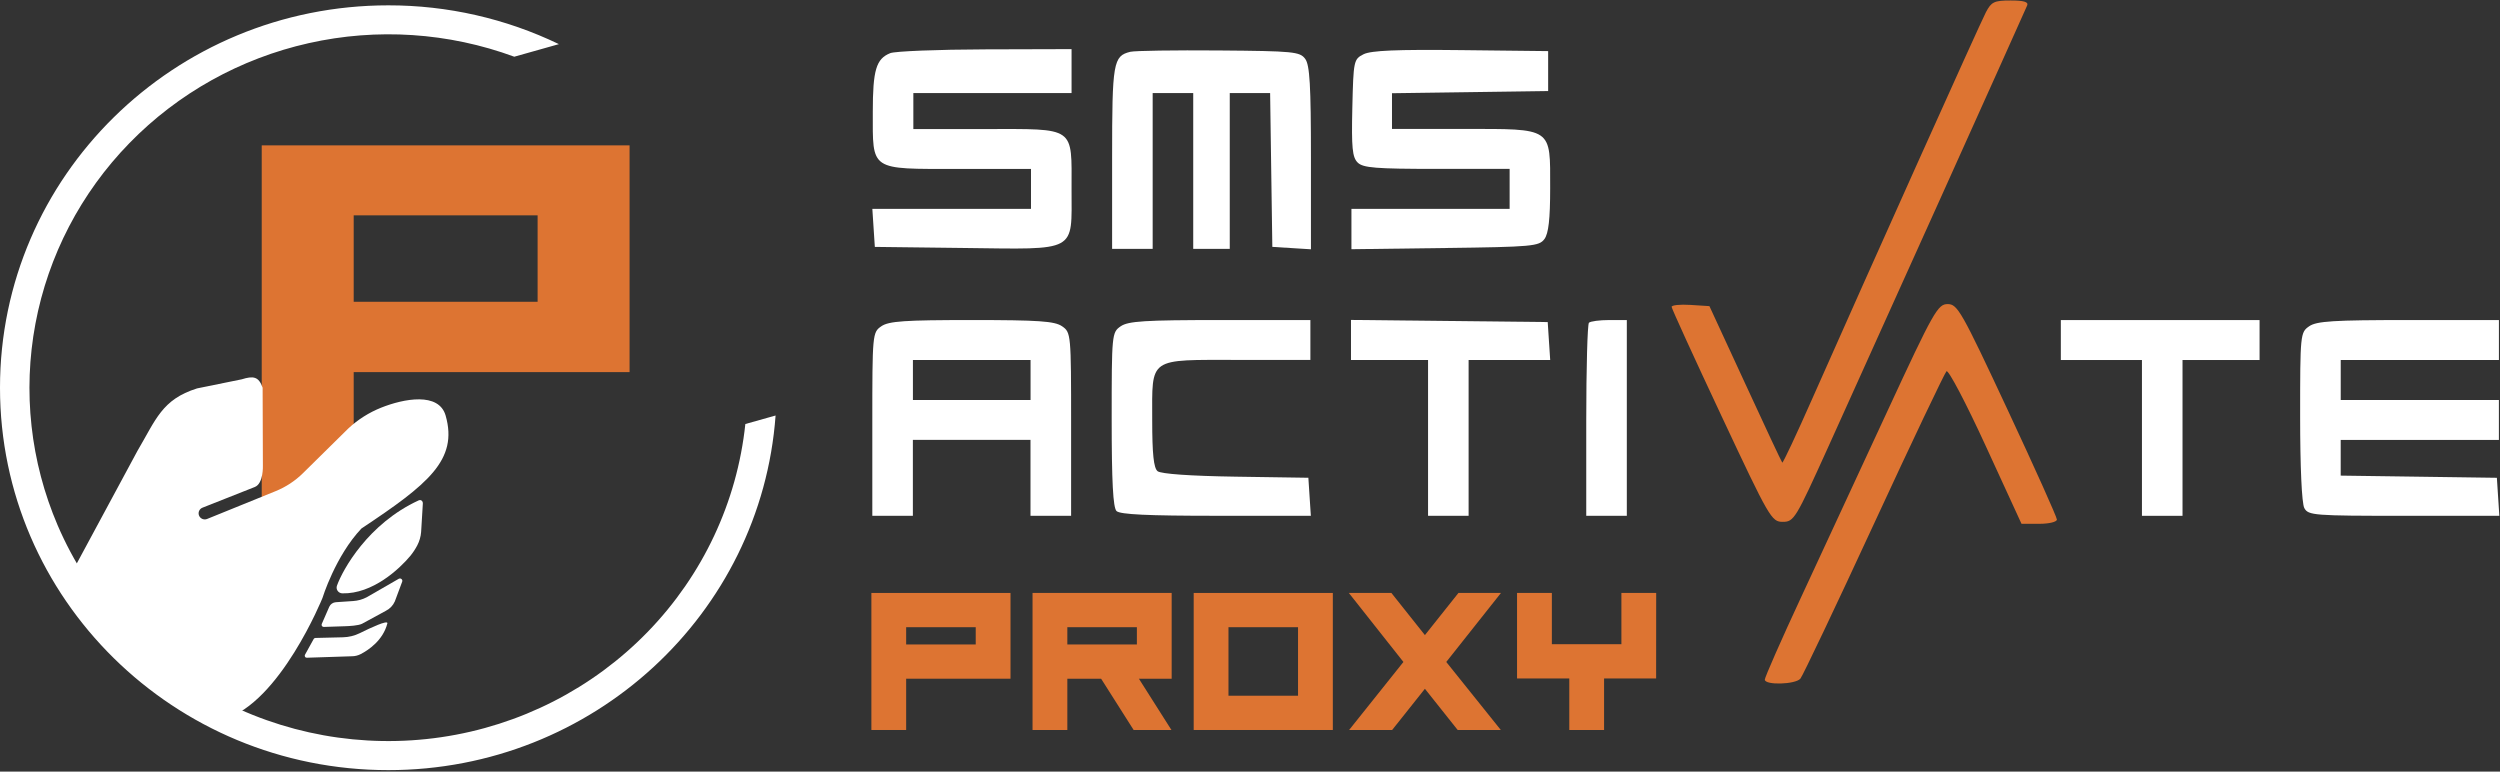 <svg width="162" height="50" viewBox="0 0 162 50" fill="none" xmlns="http://www.w3.org/2000/svg">
<rect x="0" y="0" width="162" height="50" fill="#333333" stroke="none"/>
<path d="M65.481 43.98H58.719V47.303H56.466V38.423H65.481V43.98ZM63.227 41.761V40.643H58.719V41.761H63.227Z" fill="#DD7432"/>
<path d="M75.924 43.98H73.8L75.909 47.303H73.46L71.352 43.98H69.163V47.303H66.909V38.423H75.924V43.98ZM73.67 41.761V40.643H69.163V41.761H73.67Z" fill="#DD7432"/>
<path d="M86.367 47.303H77.351V38.423H86.367V47.303ZM84.113 45.083V40.643H79.605V45.083H84.113Z" fill="#DD7432"/>
<path d="M87.422 47.303L90.941 42.895L87.405 38.423H90.162L92.334 41.154L94.507 38.423H97.263L93.718 42.895L97.253 47.303H94.458L92.334 44.633L90.211 47.303H87.422Z" fill="#DD7432"/>
<path d="M107.317 43.965H103.944V47.303H101.69V43.965H98.305V38.421H100.56V41.745H105.067V38.423H107.321L107.317 43.965Z" fill="#DD7432"/>
<path d="M40.796 24.113H22.919V32.895H16.96V9.42H40.796V24.113ZM34.837 19.555V13.954H22.919V19.555H34.837Z" fill="#DD7432"/>
<path d="M4.472 37.446L8.903 29.224C10.104 27.189 10.491 25.885 12.769 25.169L15.663 24.58C16.41 24.346 16.766 24.392 17.018 25.125L17.035 30.175C17.035 30.175 17.081 31.331 16.514 31.556L13.125 32.896C13.029 32.933 12.951 33.004 12.907 33.096C12.864 33.187 12.857 33.292 12.89 33.388C12.907 33.439 12.935 33.486 12.972 33.527C13.008 33.567 13.053 33.599 13.103 33.622C13.153 33.644 13.207 33.657 13.262 33.658C13.316 33.659 13.371 33.649 13.422 33.628L17.86 31.827C18.523 31.558 19.125 31.162 19.632 30.662L22.576 27.76C23.191 27.188 23.909 26.733 24.693 26.419C26.162 25.831 28.439 25.392 28.878 26.932C29.698 29.807 27.724 31.388 23.422 34.246C21.732 36.029 20.895 38.752 20.895 38.752C20.895 38.752 18.147 45.545 14.51 46.604C10.873 47.662 4.472 37.446 4.472 37.446Z" fill="white"/>
<path d="M21.835 37.95C22.209 36.911 23.849 33.935 27.127 32.426C27.276 32.357 27.407 32.466 27.4 32.631L27.289 34.473C27.265 34.774 27.181 35.067 27.042 35.336C26.917 35.575 26.768 35.801 26.598 36.011C25.884 36.872 24.141 38.496 22.185 38.449C22.125 38.448 22.066 38.433 22.012 38.405C21.959 38.377 21.914 38.337 21.879 38.288C21.845 38.239 21.823 38.183 21.815 38.124C21.808 38.065 21.814 38.005 21.835 37.95Z" fill="white"/>
<path d="M21.338 39.316L20.849 40.435C20.84 40.456 20.837 40.479 20.839 40.502C20.841 40.525 20.849 40.547 20.862 40.566C20.875 40.584 20.893 40.6 20.914 40.61C20.935 40.621 20.958 40.626 20.981 40.625L22.376 40.579C22.647 40.57 23.21 40.541 23.456 40.422L24.995 39.585C25.26 39.455 25.469 39.236 25.586 38.969L26.062 37.692C26.073 37.663 26.075 37.631 26.067 37.601C26.059 37.571 26.043 37.544 26.019 37.523C25.995 37.503 25.966 37.49 25.935 37.486C25.903 37.483 25.872 37.489 25.844 37.503L23.759 38.704C23.489 38.845 23.192 38.928 22.887 38.947L21.765 39.023C21.673 39.029 21.585 39.059 21.509 39.111C21.434 39.162 21.375 39.233 21.338 39.316Z" fill="white"/>
<path d="M20.328 41.404L19.761 42.431C19.75 42.451 19.745 42.473 19.746 42.495C19.747 42.517 19.753 42.539 19.765 42.558C19.776 42.578 19.793 42.593 19.812 42.604C19.832 42.615 19.854 42.621 19.877 42.621L22.796 42.526C22.998 42.526 23.197 42.478 23.375 42.385C23.871 42.127 24.822 41.5 25.103 40.39C25.139 40.155 24.002 40.687 23.318 41.027C22.979 41.195 22.606 41.287 22.227 41.296L20.442 41.339C20.419 41.339 20.396 41.345 20.376 41.356C20.356 41.368 20.34 41.385 20.328 41.404Z" fill="white"/>
<path d="M48.298 27.476C47.765 32.531 45.54 37.269 41.974 40.942C38.409 44.616 33.704 47.017 28.6 47.769C23.497 48.521 18.284 47.58 13.783 45.095C9.282 42.609 5.747 38.72 3.736 34.04C1.97 29.915 1.47 25.372 2.297 20.97C3.124 16.568 5.241 12.501 8.388 9.272C11.535 6.042 15.574 3.791 20.006 2.796C24.437 1.801 29.067 2.107 33.325 3.675L36.217 2.86C32.776 1.202 28.996 0.342 25.166 0.346C11.268 0.346 0 11.44 0 25.125C0 38.81 11.268 49.904 25.164 49.904C38.445 49.904 49.321 39.77 50.258 26.925L48.298 27.476Z" fill="white"/>
<path fill-rule="evenodd" clip-rule="evenodd" d="M128.687 0.794C128.291 1.546 121.036 17.701 117.428 25.851C116.407 28.163 115.535 30.02 115.491 29.977C115.447 29.934 114.367 27.635 113.094 24.867L110.77 19.837L109.539 19.758C108.861 19.715 108.314 19.773 108.321 19.887C108.328 20.001 109.781 23.183 111.553 26.956C114.666 33.591 114.795 33.815 115.523 33.815C116.25 33.815 116.357 33.625 118.441 29.027C121.031 23.32 131.166 0.821 131.36 0.355C131.457 0.124 131.151 0.032 130.291 0.032C129.224 0.032 129.041 0.118 128.687 0.794Z" fill="#DD7432"/>
<path fill-rule="evenodd" clip-rule="evenodd" d="M57.691 3.443C56.774 3.807 56.557 4.536 56.557 7.25C56.557 11.101 56.328 10.947 62.092 10.947H66.808V13.535H56.528L56.608 14.767L56.689 15.999L62.444 16.069C69.874 16.158 69.437 16.395 69.437 12.279C69.437 8.147 69.745 8.362 63.831 8.362H59.185V6.031H69.437V3.183L63.851 3.199C60.776 3.208 58.007 3.318 57.691 3.443Z" fill="white"/>
<path fill-rule="evenodd" clip-rule="evenodd" d="M73.247 3.356C72.135 3.628 72.065 4.036 72.065 10.222V16.126H74.693V6.031H77.321V16.126H79.688V6.031H82.304L82.375 11.013L82.447 15.997L83.698 16.076L84.949 16.154V10.236C84.949 5.536 84.873 4.213 84.577 3.814C84.232 3.349 83.821 3.309 78.991 3.27C76.119 3.247 73.537 3.285 73.247 3.356Z" fill="white"/>
<path fill-rule="evenodd" clip-rule="evenodd" d="M88.361 3.514C87.722 3.836 87.702 3.925 87.631 6.981C87.571 9.581 87.631 10.191 87.978 10.534C88.325 10.877 89.141 10.944 93.111 10.944H97.824V13.533H87.573V16.149L93.639 16.071C99.291 15.998 99.732 15.958 100.079 15.49C100.346 15.129 100.451 14.196 100.451 12.19C100.451 8.217 100.66 8.356 94.8 8.356H90.201V6.041L95.261 5.971L100.32 5.9V3.312L94.669 3.248C90.503 3.201 88.846 3.272 88.361 3.514Z" fill="white"/>
<path fill-rule="evenodd" clip-rule="evenodd" d="M122.309 26.63C120.544 30.438 118.035 35.855 116.727 38.666C115.418 41.477 114.359 43.895 114.359 44.038C114.359 44.413 116.347 44.358 116.667 43.974C116.816 43.796 118.961 39.291 121.424 33.962C123.887 28.634 126.011 24.177 126.132 24.058C126.253 23.938 127.396 26.111 128.672 28.892L130.994 33.943H132.141C132.779 33.943 133.287 33.82 133.287 33.666C133.287 33.512 131.849 30.31 130.09 26.547C127.105 20.16 126.848 19.705 126.21 19.705C125.572 19.705 125.305 20.157 122.309 26.63Z" fill="#DD7432"/>
<path fill-rule="evenodd" clip-rule="evenodd" d="M68.824 21.143C68.342 20.811 67.313 20.739 62.965 20.739C58.617 20.739 57.591 20.809 57.11 21.142C56.535 21.538 56.526 21.639 56.526 27.483V33.423H59.154V28.505H66.776V33.423H69.408V27.485C69.408 21.642 69.398 21.54 68.824 21.143ZM66.78 24.624V25.918H59.157V23.329H66.78V24.624Z" fill="white"/>
<path fill-rule="evenodd" clip-rule="evenodd" d="M72.621 21.143C72.047 21.539 72.037 21.652 72.037 27.175C72.037 31.208 72.126 32.892 72.35 33.115C72.574 33.338 74.379 33.423 78.804 33.423H84.943L84.862 32.191L84.782 30.959L80.07 30.888C77.139 30.844 75.227 30.709 75.011 30.533C74.758 30.327 74.663 29.416 74.663 27.213C74.663 23.107 74.358 23.322 80.269 23.322H84.913V20.739H79.06C74.186 20.739 73.108 20.808 72.621 21.143Z" fill="white"/>
<path fill-rule="evenodd" clip-rule="evenodd" d="M87.544 22.031V23.329H90.041H92.538V28.377V33.425H93.853H95.166V28.377V23.329H97.81H100.453L100.372 22.099L100.292 20.87L93.918 20.801L87.544 20.732V22.031Z" fill="white"/>
<path fill-rule="evenodd" clip-rule="evenodd" d="M102.964 20.914C102.868 21.008 102.789 23.862 102.789 27.255V33.425H105.418V20.739H104.278C103.652 20.739 103.061 20.818 102.964 20.914Z" fill="white"/>
<path fill-rule="evenodd" clip-rule="evenodd" d="M133.542 22.035V23.329H136.17H138.798V28.377V33.425H140.112H141.427V28.377V23.329H143.923H146.42V22.035V20.741H139.981H133.542V22.035Z" fill="white"/>
<path fill-rule="evenodd" clip-rule="evenodd" d="M149.633 21.143C149.061 21.538 149.049 21.657 149.049 26.985C149.049 30.239 149.154 32.625 149.321 32.925C149.579 33.397 149.932 33.425 155.775 33.425H161.957L161.877 32.193L161.797 30.961L156.738 30.89L151.677 30.82V28.507H161.928V25.918H151.679V23.329H161.93V20.739H156.076C151.199 20.739 150.116 20.808 149.633 21.143Z" fill="white"/>
</svg>
